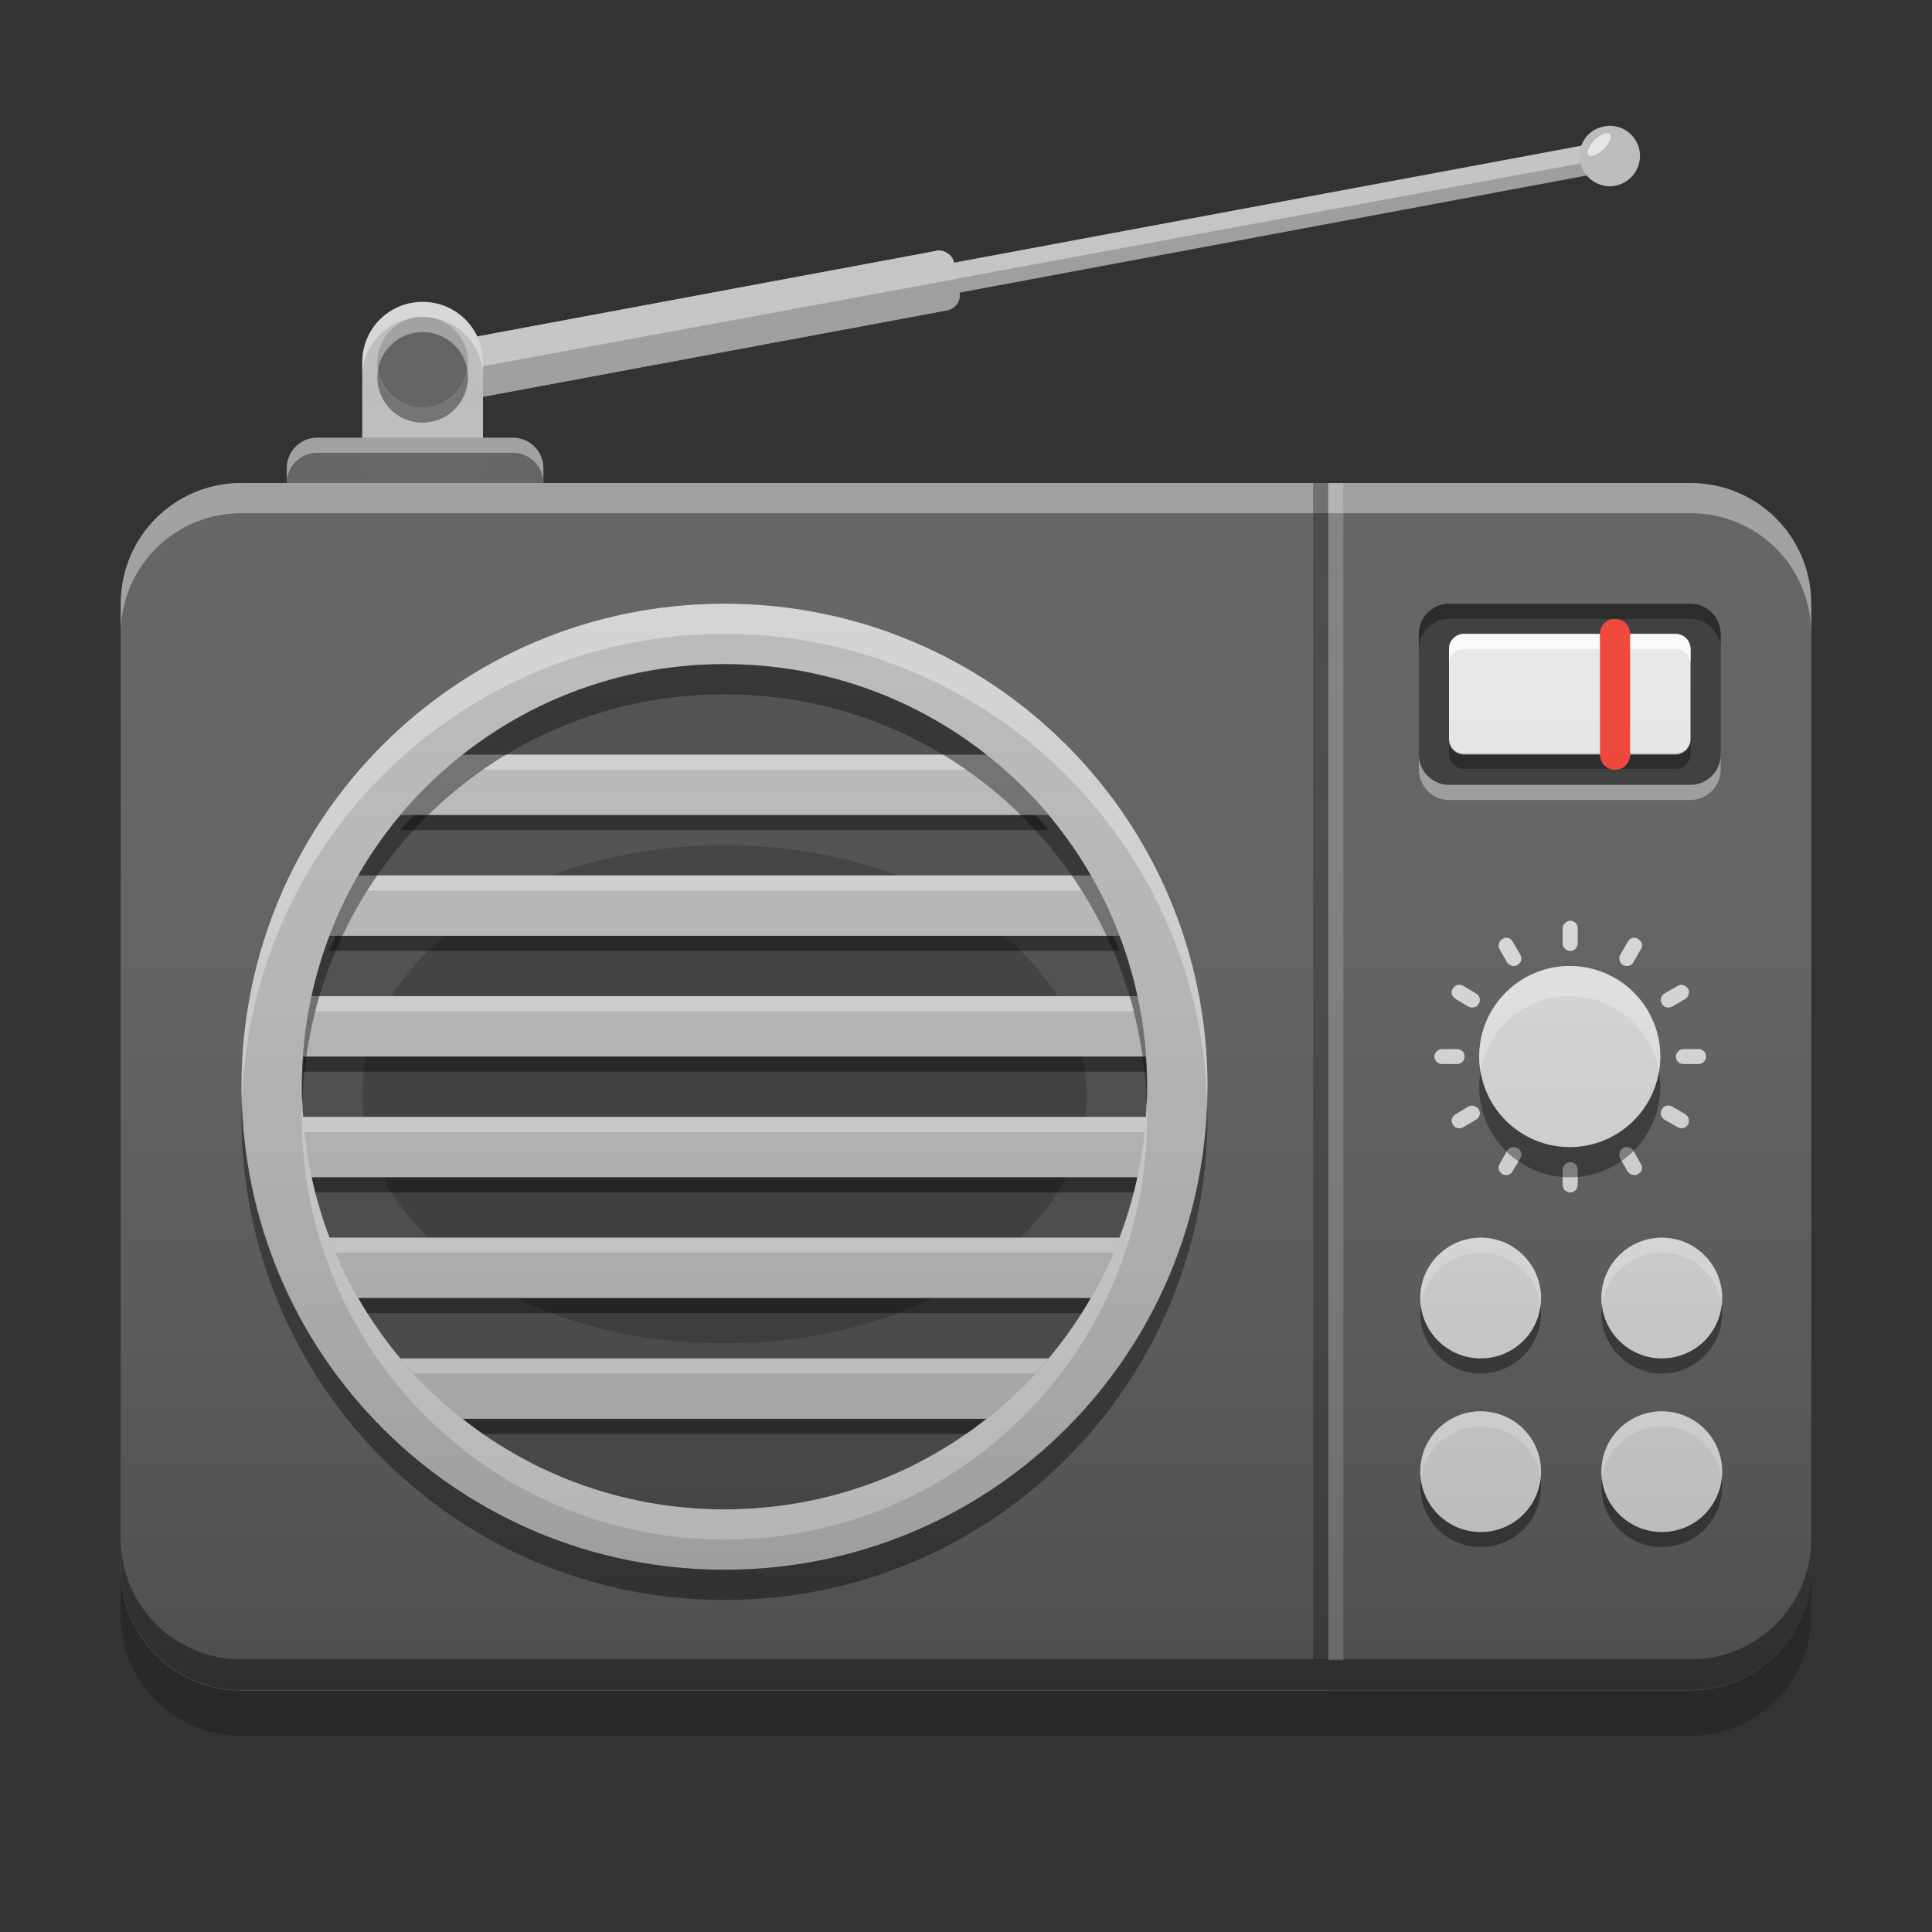 
<svg xmlns="http://www.w3.org/2000/svg" xmlns:xlink="http://www.w3.org/1999/xlink" width="16" height="16" viewBox="0 0 16 16" version="1.1">
<rect x="0" y="0" width="16" height="16" fill="#333333" stroke="none"/>
<defs>
<linearGradient id="linear0" gradientUnits="userSpaceOnUse" x1="28" y1="56" x2="28" y2="4" gradientTransform="matrix(0.25,0,0,0.25,0,0)">
<stop offset="0" style="stop-color:rgb(0%,0%,0%);stop-opacity:0.2;"/>
<stop offset="1" style="stop-color:rgb(100%,100%,100%);stop-opacity:0;"/>
</linearGradient>
</defs>
<g id="surface1">
<path style=" stroke:none;fill-rule:nonzero;fill:rgb(38.039%,38.039%,38.039%);fill-opacity:1;" d="M 2 4 L 14 4 C 14.551 4 15 4.449 15 5 L 15 13 C 15 13.551 14.551 14 14 14 L 2 14 C 1.449 14 1 13.551 1 13 L 1 5 C 1 4.449 1.449 4 2 4 Z M 2 4 "/>
<path style=" stroke:none;fill-rule:nonzero;fill:rgb(87.843%,87.843%,87.843%);fill-opacity:1;" d="M 13 7.625 C 12.969 7.629 12.941 7.656 12.941 7.688 L 12.941 7.812 C 12.941 7.848 12.969 7.875 13.004 7.875 C 13.039 7.875 13.066 7.848 13.066 7.812 L 13.066 7.688 C 13.066 7.652 13.039 7.625 13.004 7.625 C 13.004 7.625 13 7.625 13 7.625 Z M 12.473 7.766 C 12.461 7.766 12.453 7.77 12.441 7.777 C 12.414 7.793 12.402 7.832 12.418 7.859 L 12.48 7.969 C 12.5 8 12.539 8.008 12.566 7.992 C 12.598 7.973 12.609 7.938 12.59 7.906 L 12.527 7.797 C 12.516 7.777 12.496 7.766 12.473 7.766 Z M 13.535 7.766 C 13.512 7.766 13.492 7.777 13.48 7.801 L 13.418 7.906 C 13.402 7.938 13.414 7.977 13.441 7.992 C 13.473 8.008 13.512 8 13.527 7.969 L 13.59 7.859 C 13.609 7.832 13.598 7.793 13.566 7.777 C 13.559 7.77 13.547 7.766 13.535 7.766 Z M 12.082 8.156 C 12.062 8.156 12.043 8.168 12.031 8.188 C 12.012 8.219 12.023 8.254 12.055 8.273 L 12.16 8.336 C 12.191 8.352 12.23 8.344 12.246 8.312 C 12.266 8.281 12.254 8.246 12.223 8.227 L 12.117 8.164 C 12.105 8.156 12.094 8.156 12.082 8.156 Z M 13.922 8.156 C 13.91 8.156 13.902 8.16 13.895 8.164 L 13.785 8.227 C 13.754 8.246 13.746 8.281 13.762 8.312 C 13.781 8.344 13.816 8.352 13.848 8.336 L 13.957 8.273 C 13.984 8.254 13.996 8.219 13.98 8.188 C 13.965 8.168 13.945 8.156 13.922 8.156 Z M 11.938 8.688 C 11.906 8.691 11.879 8.719 11.879 8.75 C 11.879 8.785 11.906 8.812 11.941 8.812 L 12.066 8.812 C 12.102 8.812 12.129 8.785 12.129 8.75 C 12.129 8.715 12.102 8.688 12.066 8.688 L 11.941 8.688 C 11.941 8.688 11.938 8.688 11.938 8.688 Z M 13.938 8.688 C 13.906 8.691 13.879 8.719 13.879 8.75 C 13.879 8.785 13.906 8.812 13.941 8.812 L 14.066 8.812 C 14.102 8.812 14.129 8.785 14.129 8.75 C 14.129 8.715 14.102 8.688 14.066 8.688 L 13.941 8.688 C 13.941 8.688 13.938 8.688 13.938 8.688 Z M 12.188 9.156 C 12.18 9.156 12.172 9.16 12.16 9.164 L 12.055 9.227 C 12.023 9.246 12.012 9.281 12.031 9.312 C 12.047 9.344 12.086 9.352 12.117 9.336 L 12.223 9.273 C 12.254 9.254 12.266 9.219 12.246 9.188 C 12.234 9.168 12.211 9.156 12.188 9.156 Z M 13.812 9.156 C 13.793 9.156 13.773 9.168 13.762 9.188 C 13.746 9.219 13.754 9.254 13.785 9.273 L 13.895 9.336 C 13.922 9.352 13.961 9.344 13.98 9.312 C 13.996 9.281 13.984 9.246 13.957 9.227 L 13.848 9.164 C 13.836 9.156 13.824 9.156 13.812 9.156 Z M 12.531 9.5 C 12.512 9.5 12.492 9.512 12.48 9.531 L 12.418 9.641 C 12.402 9.668 12.414 9.707 12.441 9.723 C 12.473 9.742 12.512 9.73 12.527 9.699 L 12.59 9.594 C 12.609 9.562 12.598 9.523 12.566 9.508 C 12.555 9.5 12.543 9.5 12.531 9.5 Z M 13.469 9.5 C 13.457 9.5 13.449 9.504 13.441 9.508 C 13.414 9.523 13.402 9.562 13.418 9.594 L 13.48 9.703 C 13.5 9.73 13.539 9.742 13.566 9.723 C 13.598 9.707 13.609 9.668 13.59 9.641 L 13.527 9.531 C 13.516 9.508 13.492 9.496 13.469 9.5 Z M 13 9.625 C 12.969 9.629 12.941 9.656 12.941 9.688 L 12.941 9.812 C 12.941 9.848 12.969 9.875 13.004 9.875 C 13.039 9.875 13.066 9.848 13.066 9.812 L 13.066 9.688 C 13.066 9.652 13.039 9.625 13.004 9.625 C 13.004 9.625 13 9.625 13 9.625 Z M 13 9.625 "/>
<path style=" stroke:none;fill-rule:nonzero;fill:rgb(87.843%,87.843%,87.843%);fill-opacity:0.996;" d="M 12.262 11.25 C 12.539 11.25 12.762 11.027 12.762 10.75 C 12.762 10.473 12.539 10.25 12.262 10.25 C 11.988 10.25 11.762 10.473 11.762 10.75 C 11.762 11.027 11.988 11.25 12.262 11.25 Z M 12.262 11.25 "/>
<path style=" stroke:none;fill-rule:nonzero;fill:rgb(87.843%,87.843%,87.843%);fill-opacity:0.996;" d="M 13.762 11.25 C 14.039 11.25 14.262 11.027 14.262 10.75 C 14.262 10.473 14.039 10.25 13.762 10.25 C 13.488 10.25 13.262 10.473 13.262 10.75 C 13.262 11.027 13.488 11.25 13.762 11.25 Z M 13.762 11.25 "/>
<path style=" stroke:none;fill-rule:nonzero;fill:rgb(87.843%,87.843%,87.843%);fill-opacity:0.996;" d="M 12.262 12.688 C 12.539 12.688 12.762 12.465 12.762 12.188 C 12.762 11.91 12.539 11.688 12.262 11.688 C 11.988 11.688 11.762 11.91 11.762 12.188 C 11.762 12.465 11.988 12.688 12.262 12.688 Z M 12.262 12.688 "/>
<path style=" stroke:none;fill-rule:nonzero;fill:rgb(87.843%,87.843%,87.843%);fill-opacity:0.996;" d="M 13.762 12.688 C 14.039 12.688 14.262 12.465 14.262 12.188 C 14.262 11.91 14.039 11.688 13.762 11.688 C 13.488 11.688 13.262 11.91 13.262 12.188 C 13.262 12.465 13.488 12.688 13.762 12.688 Z M 13.762 12.688 "/>
<path style=" stroke:none;fill-rule:nonzero;fill:rgb(87.843%,87.843%,87.843%);fill-opacity:0.996;" d="M 13 8 C 13.414 8 13.75 8.336 13.75 8.75 C 13.75 9.164 13.414 9.5 13 9.5 C 12.586 9.5 12.25 9.164 12.25 8.75 C 12.25 8.336 12.586 8 13 8 Z M 13 8 "/>
<path style=" stroke:none;fill-rule:nonzero;fill:rgb(61.961%,61.961%,61.961%);fill-opacity:0.996;" d="M 7.777 2.074 C 7.77 2.074 7.762 2.074 7.754 2.078 L 3.5 2.871 L 3.5 3.379 L 7.844 2.57 C 7.914 2.555 7.961 2.488 7.945 2.422 L 7.902 2.18 C 7.891 2.117 7.836 2.078 7.777 2.074 Z M 7.777 2.074 "/>
<path style=" stroke:none;fill-rule:nonzero;fill:rgb(61.961%,61.961%,61.961%);fill-opacity:0.996;" d="M 13.355 1.164 C 13.34 1.164 13.324 1.164 13.305 1.168 L 3.5 2.996 L 3.5 3.254 L 13.352 1.414 C 13.422 1.402 13.473 1.363 13.465 1.328 L 13.441 1.207 C 13.438 1.184 13.402 1.168 13.355 1.164 Z M 13.355 1.164 "/>
<path style=" stroke:none;fill-rule:nonzero;fill:rgb(100%,100%,100%);fill-opacity:0.4;" d="M 13.355 1.164 C 13.34 1.164 13.324 1.164 13.305 1.168 L 3.5 2.996 L 3.5 3.125 L 13.457 1.285 L 13.441 1.207 C 13.438 1.184 13.402 1.168 13.355 1.164 Z M 13.355 1.164 "/>
<path style=" stroke:none;fill-rule:nonzero;fill:rgb(74.118%,74.118%,74.118%);fill-opacity:0.996;" d="M 13.578 1.246 C 13.602 1.383 13.512 1.512 13.375 1.539 C 13.242 1.562 13.109 1.473 13.086 1.336 C 13.059 1.203 13.148 1.07 13.285 1.047 C 13.422 1.02 13.551 1.109 13.578 1.246 Z M 13.578 1.246 "/>
<path style=" stroke:none;fill-rule:nonzero;fill:rgb(61.961%,61.961%,61.961%);fill-opacity:0.996;" d="M 7.777 2.074 C 7.77 2.074 7.762 2.074 7.754 2.078 L 3.5 2.871 L 3.5 3.379 L 7.844 2.57 C 7.914 2.555 7.961 2.488 7.945 2.422 L 7.902 2.18 C 7.891 2.117 7.836 2.078 7.777 2.074 Z M 7.777 2.074 "/>
<path style=" stroke:none;fill-rule:nonzero;fill:rgb(100%,100%,100%);fill-opacity:0.4;" d="M 7.777 2.074 C 7.77 2.074 7.762 2.074 7.754 2.078 L 3.5 2.871 L 3.5 3.125 L 7.926 2.309 L 7.902 2.18 C 7.891 2.117 7.836 2.078 7.777 2.074 Z M 7.777 2.074 "/>
<path style=" stroke:none;fill-rule:nonzero;fill:rgb(74.118%,74.118%,74.118%);fill-opacity:1;" d="M 3.5 2.5 C 3.777 2.5 4 2.723 4 3 L 4 4.5 C 4 4.777 3.777 5 3.5 5 C 3.223 5 3 4.777 3 4.5 L 3 3 C 3 2.723 3.223 2.5 3.5 2.5 Z M 3.5 2.5 "/>
<path style=" stroke:none;fill-rule:nonzero;fill:rgb(38.039%,38.039%,38.039%);fill-opacity:0.988;" d="M 2.625 3.625 L 4.25 3.625 C 4.387 3.625 4.5 3.738 4.5 3.875 L 4.5 4.375 C 4.5 4.512 4.387 4.625 4.25 4.625 L 2.625 4.625 C 2.488 4.625 2.375 4.512 2.375 4.375 L 2.375 3.875 C 2.375 3.738 2.488 3.625 2.625 3.625 Z M 2.625 3.625 "/>
<path style=" stroke:none;fill-rule:nonzero;fill:rgb(38.039%,38.039%,38.039%);fill-opacity:1;" d="M 2 4 C 1.445 4 1 4.445 1 5 L 1 13 C 1 13.555 1.445 14 2 14 L 11 14 L 11 4 Z M 2 4 "/>
<path style=" stroke:none;fill-rule:nonzero;fill:rgb(0%,0%,0%);fill-opacity:0.4;" d="M 12 5 L 14 5 C 14.137 5 14.25 5.113 14.25 5.25 L 14.25 6.25 C 14.25 6.387 14.137 6.5 14 6.5 L 12 6.5 C 11.863 6.5 11.75 6.387 11.75 6.25 L 11.75 5.25 C 11.75 5.113 11.863 5 12 5 Z M 12 5 "/>
<path style=" stroke:none;fill-rule:nonzero;fill:rgb(93.333%,93.333%,93.333%);fill-opacity:0.996;" d="M 12.125 5.25 L 13.875 5.25 C 13.945 5.25 14 5.305 14 5.375 L 14 6.125 C 14 6.195 13.945 6.25 13.875 6.25 L 12.125 6.25 C 12.055 6.25 12 6.195 12 6.125 L 12 5.375 C 12 5.305 12.055 5.25 12.125 5.25 Z M 12.125 5.25 "/>
<path style=" stroke:none;fill-rule:nonzero;fill:rgb(100%,100%,100%);fill-opacity:1;" d="M 12.117 5.25 C 12.051 5.254 12 5.309 12 5.375 L 12 5.492 C 12.004 5.426 12.059 5.375 12.125 5.375 L 13.875 5.375 C 13.941 5.375 13.996 5.426 14 5.492 L 14 5.375 C 14 5.305 13.945 5.25 13.875 5.25 L 12.125 5.25 C 12.121 5.25 12.121 5.25 12.117 5.25 Z M 12.117 5.25 "/>
<path style=" stroke:none;fill-rule:nonzero;fill:rgb(0.784%,0.784%,0.784%);fill-opacity:0.4;" d="M 12.117 6.367 C 12.051 6.363 12 6.312 12 6.242 L 12 6.125 C 12.004 6.191 12.059 6.242 12.125 6.242 L 13.875 6.242 C 13.941 6.242 13.996 6.191 14 6.125 L 14 6.242 C 14 6.312 13.945 6.367 13.875 6.367 L 12.125 6.367 C 12.121 6.367 12.121 6.367 12.117 6.367 Z M 12.117 6.367 "/>
<path style=" stroke:none;fill-rule:nonzero;fill:rgb(95.686%,26.275%,21.176%);fill-opacity:0.996;" d="M 13.375 5.125 C 13.445 5.125 13.5 5.18 13.5 5.25 L 13.5 6.25 C 13.5 6.32 13.445 6.375 13.375 6.375 C 13.305 6.375 13.25 6.32 13.25 6.25 L 13.25 5.25 C 13.25 5.18 13.305 5.125 13.375 5.125 Z M 13.375 5.125 "/>
<path style=" stroke:none;fill-rule:nonzero;fill:rgb(74.118%,74.118%,74.118%);fill-opacity:1;" d="M 6 5 C 3.785 5 2 6.785 2 9 C 2 11.215 3.785 13 6 13 C 8.215 13 10 11.215 10 9 C 10 6.785 8.215 5 6 5 Z M 6 5.5 C 7.938 5.5 9.5 7.062 9.5 9 C 9.5 10.938 7.938 12.5 6 12.5 C 4.062 12.5 2.5 10.938 2.5 9 C 2.5 7.062 4.062 5.5 6 5.5 Z M 6 5.5 "/>
<path style=" stroke:none;fill-rule:nonzero;fill:rgb(0%,0%,0%);fill-opacity:0.2;" d="M 6 7 C 7.656 7 9 7.922 9 9.062 C 9 10.203 7.656 11.125 6 11.125 C 4.344 11.125 3 10.203 3 9.062 C 3 7.922 4.344 7 6 7 Z M 6 7 "/>
<path style=" stroke:none;fill-rule:nonzero;fill:rgb(0%,0%,0%);fill-opacity:0.2;" d="M 6 5.5 C 4.062 5.5 2.5 7.062 2.5 9 C 2.5 9.043 2.5 9.09 2.504 9.133 C 2.504 9.125 2.504 9.117 2.504 9.113 C 2.531 9.969 2.859 10.742 3.391 11.336 C 3.41 11.355 3.426 11.375 3.445 11.398 C 3.465 11.418 3.484 11.438 3.504 11.457 C 3.523 11.477 3.539 11.496 3.562 11.516 C 3.582 11.531 3.602 11.551 3.621 11.57 C 3.641 11.59 3.66 11.605 3.68 11.625 C 3.703 11.645 3.723 11.66 3.742 11.68 C 3.766 11.695 3.785 11.715 3.809 11.73 C 3.852 11.766 3.895 11.801 3.938 11.832 C 3.961 11.848 3.984 11.863 4.004 11.879 C 4.027 11.895 4.047 11.91 4.07 11.922 C 4.074 11.926 4.074 11.926 4.078 11.93 C 4.098 11.941 4.117 11.953 4.141 11.969 C 4.145 11.969 4.145 11.973 4.148 11.973 C 4.168 11.984 4.188 11.996 4.207 12.008 C 4.211 12.012 4.219 12.016 4.223 12.016 C 4.238 12.027 4.258 12.039 4.273 12.047 C 4.285 12.055 4.293 12.059 4.305 12.066 C 4.32 12.074 4.336 12.082 4.352 12.09 C 4.355 12.094 4.363 12.094 4.367 12.098 C 4.387 12.109 4.406 12.117 4.426 12.129 C 4.43 12.133 4.438 12.137 4.445 12.141 C 4.465 12.148 4.488 12.16 4.508 12.168 C 4.531 12.18 4.555 12.191 4.582 12.203 C 4.586 12.203 4.594 12.207 4.598 12.211 C 4.613 12.215 4.629 12.223 4.645 12.23 C 4.664 12.238 4.684 12.246 4.703 12.254 C 4.707 12.254 4.715 12.258 4.719 12.258 C 4.742 12.27 4.762 12.277 4.785 12.285 C 4.789 12.285 4.793 12.289 4.797 12.289 C 4.812 12.297 4.828 12.301 4.844 12.305 C 4.859 12.312 4.875 12.316 4.891 12.32 C 4.898 12.324 4.902 12.328 4.91 12.328 C 4.93 12.336 4.953 12.34 4.973 12.348 C 4.977 12.348 4.984 12.352 4.988 12.352 C 5.012 12.359 5.031 12.367 5.055 12.371 C 5.055 12.371 5.059 12.371 5.059 12.371 C 5.078 12.379 5.102 12.383 5.125 12.391 C 5.145 12.395 5.168 12.402 5.191 12.406 C 5.199 12.41 5.207 12.41 5.215 12.414 C 5.223 12.414 5.234 12.418 5.242 12.418 C 5.266 12.422 5.285 12.426 5.305 12.43 C 5.332 12.438 5.355 12.441 5.379 12.445 C 5.402 12.449 5.426 12.453 5.453 12.457 C 5.457 12.457 5.465 12.461 5.469 12.461 C 5.484 12.461 5.496 12.465 5.508 12.465 C 5.523 12.469 5.543 12.469 5.559 12.473 C 5.559 12.473 5.562 12.473 5.562 12.473 C 5.59 12.477 5.613 12.48 5.641 12.48 C 5.672 12.484 5.699 12.488 5.73 12.488 C 5.742 12.492 5.754 12.492 5.77 12.492 C 5.785 12.492 5.801 12.496 5.82 12.496 C 5.82 12.496 5.82 12.496 5.824 12.496 C 5.852 12.496 5.879 12.5 5.91 12.5 C 5.938 12.5 5.969 12.5 6 12.5 C 6.078 12.5 6.156 12.496 6.23 12.492 C 6.246 12.492 6.258 12.492 6.27 12.488 C 6.301 12.488 6.328 12.484 6.359 12.48 C 6.387 12.48 6.414 12.477 6.441 12.473 C 6.457 12.469 6.477 12.469 6.492 12.465 C 6.504 12.465 6.516 12.461 6.531 12.461 C 6.535 12.461 6.543 12.457 6.547 12.457 C 6.574 12.453 6.598 12.449 6.621 12.445 C 6.641 12.441 6.664 12.438 6.684 12.434 C 6.688 12.434 6.691 12.434 6.695 12.43 C 6.715 12.426 6.734 12.422 6.758 12.418 C 6.766 12.418 6.777 12.414 6.785 12.414 C 6.793 12.41 6.801 12.41 6.809 12.406 C 6.832 12.402 6.855 12.395 6.875 12.391 C 6.898 12.383 6.922 12.379 6.945 12.371 C 6.969 12.367 6.988 12.359 7.012 12.352 C 7.016 12.352 7.023 12.348 7.027 12.348 C 7.047 12.34 7.07 12.336 7.09 12.328 C 7.098 12.328 7.102 12.324 7.109 12.32 C 7.125 12.316 7.141 12.312 7.156 12.305 C 7.172 12.301 7.188 12.297 7.203 12.289 C 7.207 12.289 7.211 12.285 7.215 12.285 C 7.238 12.277 7.258 12.27 7.281 12.258 C 7.285 12.258 7.293 12.254 7.297 12.254 C 7.316 12.246 7.336 12.238 7.355 12.23 C 7.371 12.223 7.387 12.215 7.402 12.211 C 7.406 12.207 7.414 12.203 7.418 12.203 C 7.445 12.191 7.469 12.18 7.492 12.168 C 7.512 12.16 7.535 12.148 7.555 12.141 C 7.562 12.137 7.57 12.133 7.574 12.129 C 7.594 12.117 7.613 12.109 7.633 12.098 C 7.637 12.094 7.645 12.094 7.648 12.09 C 7.664 12.082 7.68 12.074 7.695 12.066 C 7.707 12.059 7.715 12.055 7.727 12.047 C 7.742 12.039 7.762 12.027 7.777 12.016 C 7.781 12.016 7.789 12.012 7.793 12.008 C 7.812 11.996 7.832 11.984 7.852 11.973 C 7.855 11.973 7.855 11.969 7.859 11.969 C 7.883 11.953 7.902 11.941 7.922 11.93 C 7.926 11.926 7.926 11.926 7.93 11.922 C 7.953 11.91 7.973 11.895 7.996 11.879 C 8.016 11.863 8.039 11.848 8.062 11.832 C 8.105 11.801 8.148 11.766 8.191 11.73 C 8.215 11.715 8.234 11.695 8.258 11.68 C 8.277 11.66 8.297 11.645 8.32 11.625 C 8.34 11.605 8.359 11.59 8.379 11.57 C 8.398 11.551 8.418 11.531 8.438 11.516 C 8.461 11.496 8.477 11.477 8.496 11.457 C 8.516 11.438 8.535 11.418 8.555 11.398 C 8.574 11.375 8.59 11.355 8.609 11.336 C 9.141 10.742 9.469 9.969 9.496 9.113 C 9.496 9.117 9.496 9.125 9.496 9.133 C 9.5 9.09 9.5 9.043 9.5 9 C 9.5 7.062 7.938 5.5 6 5.5 Z M 6 5.5 "/>
<path style=" stroke:none;fill-rule:nonzero;fill:rgb(74.118%,74.118%,74.118%);fill-opacity:1;" d="M 3.828 6.25 C 3.641 6.398 3.469 6.566 3.316 6.75 L 8.684 6.75 C 8.531 6.566 8.359 6.398 8.172 6.25 Z M 2.965 7.25 C 2.875 7.41 2.793 7.578 2.727 7.75 L 9.273 7.75 C 9.207 7.578 9.125 7.41 9.035 7.25 Z M 2.578 8.25 C 2.543 8.414 2.52 8.578 2.508 8.75 L 9.492 8.75 C 9.48 8.578 9.457 8.414 9.422 8.25 Z M 2.508 9.25 C 2.52 9.422 2.543 9.586 2.578 9.75 L 9.422 9.75 C 9.457 9.586 9.48 9.422 9.492 9.25 Z M 2.727 10.25 C 2.793 10.422 2.875 10.59 2.965 10.75 L 9.035 10.75 C 9.125 10.59 9.207 10.422 9.273 10.25 Z M 3.316 11.25 C 3.469 11.434 3.641 11.602 3.828 11.75 L 8.172 11.75 C 8.359 11.602 8.531 11.434 8.684 11.25 Z M 3.316 11.25 "/>
<path style=" stroke:none;fill-rule:nonzero;fill:rgb(0%,0%,0%);fill-opacity:0.4;" d="M 6 13.25 C 3.785 13.25 2 11.465 2 9.25 C 2 9.215 2 9.176 2.004 9.141 C 2.078 11.289 3.832 13 6 13 C 8.168 13 9.922 11.289 9.996 9.141 C 9.996 9.176 10 9.215 10 9.25 C 10 11.465 8.215 13.25 6 13.25 Z M 2.504 9.137 C 2.5 9.09 2.5 9.047 2.5 9 C 2.5 7.062 4.062 5.5 6 5.5 C 7.938 5.5 9.5 7.062 9.5 9 C 9.5 9.047 9.5 9.09 9.496 9.137 C 9.438 7.25 7.902 5.75 6 5.75 C 4.098 5.75 2.562 7.25 2.504 9.137 Z M 2.504 9.137 "/>
<path style=" stroke:none;fill-rule:nonzero;fill:rgb(100%,100%,100%);fill-opacity:0.4;" d="M 6 5 C 3.785 5 2 6.785 2 9 C 2 9.035 2 9.074 2.004 9.109 C 2.078 6.961 3.832 5.25 6 5.25 C 8.168 5.25 9.922 6.961 9.996 9.109 C 9.996 9.074 10 9.035 10 9 C 10 6.785 8.215 5 6 5 Z M 2.504 9.113 C 2.5 9.16 2.5 9.203 2.5 9.25 C 2.5 11.188 4.062 12.75 6 12.75 C 7.938 12.75 9.5 11.188 9.5 9.25 C 9.5 9.203 9.5 9.16 9.496 9.113 C 9.438 11 7.902 12.5 6 12.5 C 4.098 12.5 2.562 11 2.504 9.113 Z M 2.504 9.113 "/>
<path style=" stroke:none;fill-rule:nonzero;fill:rgb(100%,100%,100%);fill-opacity:0.4;" d="M 4.191 6.25 C 4.125 6.289 4.062 6.332 4 6.375 L 8 6.375 C 7.938 6.332 7.875 6.289 7.809 6.25 Z M 3.703 6.355 C 3.691 6.363 3.684 6.375 3.672 6.383 C 3.684 6.375 3.691 6.363 3.703 6.355 Z M 8.297 6.355 C 8.309 6.363 8.316 6.375 8.328 6.383 C 8.316 6.375 8.309 6.363 8.297 6.355 Z M 3.449 6.598 C 3.438 6.609 3.43 6.621 3.418 6.633 C 3.43 6.621 3.438 6.609 3.449 6.598 Z M 8.551 6.598 C 8.562 6.609 8.57 6.621 8.582 6.633 C 8.57 6.621 8.562 6.609 8.551 6.598 Z M 3.125 7.25 C 3.098 7.289 3.07 7.332 3.043 7.375 L 8.957 7.375 C 8.93 7.332 8.902 7.289 8.875 7.25 Z M 2.91 7.348 C 2.906 7.359 2.898 7.371 2.891 7.387 C 2.898 7.371 2.906 7.359 2.91 7.348 Z M 9.09 7.348 C 9.094 7.359 9.102 7.371 9.109 7.387 C 9.102 7.371 9.094 7.359 9.09 7.348 Z M 2.645 8.25 C 2.633 8.293 2.621 8.332 2.609 8.375 L 9.391 8.375 C 9.379 8.332 9.367 8.293 9.355 8.25 Z M 2.508 9.25 C 2.512 9.293 2.516 9.332 2.52 9.375 L 9.48 9.375 C 9.484 9.332 9.488 9.293 9.492 9.25 Z M 2.727 10.25 C 2.746 10.293 2.762 10.332 2.777 10.375 L 9.223 10.375 C 9.238 10.332 9.254 10.293 9.273 10.25 Z M 3.316 11.25 C 3.352 11.293 3.387 11.336 3.426 11.375 L 8.574 11.375 C 8.613 11.336 8.648 11.293 8.684 11.25 Z M 3.316 11.25 "/>
<path style=" stroke:none;fill-rule:nonzero;fill:rgb(100%,100%,100%);fill-opacity:0.4;" d="M 2 4 C 1.445 4 1 4.445 1 5 L 1 5.25 C 1 4.695 1.445 4.25 2 4.25 L 14 4.25 C 14.555 4.25 15 4.695 15 5.25 L 15 5 C 15 4.445 14.555 4 14 4 Z M 2 4 "/>
<path style=" stroke:none;fill-rule:nonzero;fill:rgb(0.392%,0.392%,0.392%);fill-opacity:0.4;" d="M 2 13.996 C 1.445 13.996 1 13.547 1 12.996 L 1 12.742 C 1 13.297 1.445 13.742 2 13.742 L 14 13.742 C 14.555 13.742 15 13.297 15 12.742 L 15 12.996 C 15 13.547 14.555 13.996 14 13.996 Z M 2 13.996 "/>
<path style=" stroke:none;fill-rule:nonzero;fill:rgb(0%,0%,0%);fill-opacity:0.2;" d="M 1 13 L 1 13.375 C 1 13.93 1.445 14.375 2 14.375 L 14 14.375 C 14.555 14.375 15 13.93 15 13.375 L 15 13 C 15 13.555 14.555 14 14 14 L 2 14 C 1.445 14 1 13.555 1 13 Z M 1 13 "/>
<path style=" stroke:none;fill-rule:nonzero;fill:rgb(0%,0%,0%);fill-opacity:0.4;" d="M 12.25 11.375 C 11.98 11.367 11.762 11.148 11.762 10.875 C 11.762 10.855 11.766 10.832 11.766 10.812 C 11.797 11.059 12.008 11.25 12.262 11.25 C 12.52 11.25 12.73 11.059 12.758 10.812 C 12.762 10.832 12.762 10.855 12.762 10.875 C 12.762 11.152 12.539 11.375 12.262 11.375 C 12.258 11.375 12.254 11.375 12.25 11.375 Z M 12.25 11.375 "/>
<path style=" stroke:none;fill-rule:nonzero;fill:rgb(100%,100%,100%);fill-opacity:0.4;" d="M 12.25 10.25 C 11.98 10.258 11.762 10.477 11.762 10.75 C 11.762 10.77 11.766 10.793 11.766 10.812 C 11.797 10.566 12.008 10.375 12.262 10.375 C 12.52 10.375 12.73 10.566 12.758 10.812 C 12.762 10.793 12.762 10.77 12.762 10.75 C 12.762 10.473 12.539 10.25 12.262 10.25 C 12.258 10.25 12.254 10.25 12.25 10.25 Z M 12.25 10.25 "/>
<path style=" stroke:none;fill-rule:nonzero;fill:rgb(0%,0%,0%);fill-opacity:0.4;" d="M 13.75 11.375 C 13.48 11.367 13.262 11.148 13.262 10.875 C 13.262 10.855 13.266 10.832 13.266 10.812 C 13.297 11.059 13.508 11.25 13.762 11.25 C 14.02 11.25 14.23 11.059 14.258 10.812 C 14.262 10.832 14.262 10.855 14.262 10.875 C 14.262 11.152 14.039 11.375 13.762 11.375 C 13.758 11.375 13.754 11.375 13.75 11.375 Z M 13.75 11.375 "/>
<path style=" stroke:none;fill-rule:nonzero;fill:rgb(100%,100%,100%);fill-opacity:0.4;" d="M 13.75 10.25 C 13.48 10.258 13.262 10.477 13.262 10.75 C 13.262 10.77 13.266 10.793 13.266 10.812 C 13.297 10.566 13.508 10.375 13.762 10.375 C 14.02 10.375 14.23 10.566 14.258 10.812 C 14.262 10.793 14.262 10.77 14.262 10.75 C 14.262 10.473 14.039 10.25 13.762 10.25 C 13.758 10.25 13.754 10.25 13.75 10.25 Z M 13.75 10.25 "/>
<path style=" stroke:none;fill-rule:nonzero;fill:rgb(0%,0%,0%);fill-opacity:0.4;" d="M 12.25 12.812 C 11.98 12.805 11.762 12.586 11.762 12.312 C 11.762 12.293 11.766 12.27 11.766 12.25 C 11.797 12.496 12.008 12.688 12.262 12.688 C 12.52 12.688 12.73 12.496 12.758 12.25 C 12.762 12.27 12.762 12.293 12.762 12.312 C 12.762 12.59 12.539 12.812 12.262 12.812 C 12.258 12.812 12.254 12.812 12.25 12.812 Z M 12.25 12.812 "/>
<path style=" stroke:none;fill-rule:nonzero;fill:rgb(100%,100%,100%);fill-opacity:0.4;" d="M 12.25 11.688 C 11.98 11.695 11.762 11.914 11.762 12.188 C 11.762 12.207 11.766 12.23 11.766 12.25 C 11.797 12.004 12.008 11.812 12.262 11.812 C 12.52 11.812 12.73 12.004 12.758 12.25 C 12.762 12.23 12.762 12.207 12.762 12.188 C 12.762 11.91 12.539 11.688 12.262 11.688 C 12.258 11.688 12.254 11.688 12.25 11.688 Z M 12.25 11.688 "/>
<path style=" stroke:none;fill-rule:nonzero;fill:rgb(0%,0%,0%);fill-opacity:0.4;" d="M 13.75 12.812 C 13.48 12.805 13.262 12.586 13.262 12.312 C 13.262 12.293 13.266 12.27 13.266 12.25 C 13.297 12.496 13.508 12.688 13.762 12.688 C 14.02 12.688 14.23 12.496 14.258 12.25 C 14.262 12.27 14.262 12.293 14.262 12.312 C 14.262 12.59 14.039 12.812 13.762 12.812 C 13.758 12.812 13.754 12.812 13.75 12.812 Z M 13.75 12.812 "/>
<path style=" stroke:none;fill-rule:nonzero;fill:rgb(100%,100%,100%);fill-opacity:0.4;" d="M 13.75 11.688 C 13.48 11.695 13.262 11.914 13.262 12.188 C 13.262 12.207 13.266 12.23 13.266 12.25 C 13.297 12.004 13.508 11.812 13.762 11.812 C 14.02 11.812 14.23 12.004 14.258 12.25 C 14.262 12.23 14.262 12.207 14.262 12.188 C 14.262 11.91 14.039 11.688 13.762 11.688 C 13.758 11.688 13.754 11.688 13.75 11.688 Z M 13.75 11.688 "/>
<path style=" stroke:none;fill-rule:nonzero;fill:rgb(0%,0%,0%);fill-opacity:0.4;" d="M 12.262 8.875 C 12.254 8.914 12.25 8.957 12.25 9 C 12.25 9.414 12.586 9.75 13 9.75 C 13.414 9.75 13.75 9.414 13.75 9 C 13.75 8.957 13.746 8.914 13.738 8.875 C 13.68 9.23 13.371 9.5 13 9.5 C 12.629 9.5 12.32 9.23 12.262 8.875 Z M 12.262 8.875 "/>
<path style=" stroke:none;fill-rule:nonzero;fill:rgb(100%,100%,100%);fill-opacity:0.4;" d="M 12.262 8.875 C 12.254 8.836 12.25 8.793 12.25 8.75 C 12.25 8.336 12.586 8 13 8 C 13.414 8 13.75 8.336 13.75 8.75 C 13.75 8.793 13.746 8.836 13.738 8.875 C 13.68 8.52 13.371 8.25 13 8.25 C 12.629 8.25 12.32 8.52 12.262 8.875 Z M 12.262 8.875 "/>
<path style=" stroke:none;fill-rule:nonzero;fill:rgb(11.765%,11.765%,11.765%);fill-opacity:0.4;" d="M 10.875 4 L 11 4 L 11 13.75 L 10.875 13.75 Z M 10.875 4 "/>
<path style=" stroke:none;fill-rule:nonzero;fill:rgb(100%,100%,100%);fill-opacity:0.2;" d="M 11 4 L 11.125 4 L 11.125 13.75 L 11 13.75 Z M 11 4 "/>
<path style=" stroke:none;fill-rule:nonzero;fill:rgb(100%,100%,100%);fill-opacity:0.4;" d="M 3.5 2.5 C 3.223 2.5 3 2.723 3 3 L 3 3.113 C 3.008 2.84 3.227 2.625 3.5 2.625 C 3.773 2.625 3.992 2.84 4 3.113 L 4 3 C 4 2.723 3.777 2.5 3.5 2.5 Z M 3.5 2.5 "/>
<path style=" stroke:none;fill-rule:nonzero;fill:rgb(38.039%,38.039%,38.039%);fill-opacity:1;" d="M 3.5 2.625 C 3.707 2.625 3.875 2.793 3.875 3 C 3.875 3.207 3.707 3.375 3.5 3.375 C 3.293 3.375 3.125 3.207 3.125 3 C 3.125 2.793 3.293 2.625 3.5 2.625 Z M 3.5 2.625 "/>
<path style=" stroke:none;fill-rule:nonzero;fill:rgb(100%,100%,100%);fill-opacity:0.4;" d="M 3.492 2.625 C 3.285 2.629 3.125 2.797 3.125 3 C 3.125 3.02 3.129 3.043 3.129 3.062 C 3.16 2.887 3.312 2.75 3.5 2.75 C 3.688 2.75 3.84 2.887 3.871 3.062 C 3.871 3.043 3.875 3.02 3.875 3 C 3.875 2.793 3.707 2.625 3.5 2.625 C 3.496 2.625 3.492 2.625 3.492 2.625 Z M 3.492 2.625 "/>
<path style=" stroke:none;fill-rule:nonzero;fill:rgb(0%,0%,0%);fill-opacity:0.4;" d="M 3.492 3.5 C 3.285 3.496 3.125 3.328 3.125 3.125 C 3.125 3.105 3.129 3.082 3.129 3.062 C 3.16 3.242 3.312 3.375 3.5 3.375 C 3.688 3.375 3.84 3.242 3.871 3.062 C 3.871 3.082 3.875 3.105 3.875 3.125 C 3.875 3.332 3.707 3.5 3.5 3.5 C 3.496 3.5 3.492 3.5 3.488 3.5 Z M 3.492 3.5 "/>
<path style=" stroke:none;fill-rule:nonzero;fill:rgb(100%,100%,100%);fill-opacity:0.4;" d="M 2.625 3.625 C 2.488 3.625 2.375 3.738 2.375 3.875 L 2.375 4 C 2.375 3.863 2.488 3.75 2.625 3.75 L 4.25 3.75 C 4.387 3.75 4.5 3.863 4.5 4 L 4.5 3.875 C 4.5 3.738 4.387 3.625 4.25 3.625 Z M 2.625 3.625 "/>
<path style=" stroke:none;fill-rule:nonzero;fill:rgb(100%,100%,100%);fill-opacity:0.6;" d="M 13.297 1.219 C 13.25 1.27 13.191 1.301 13.164 1.289 C 13.133 1.281 13.148 1.23 13.191 1.176 C 13.234 1.125 13.293 1.094 13.324 1.105 C 13.352 1.117 13.34 1.168 13.297 1.219 Z M 13.297 1.219 "/>
<path style=" stroke:none;fill-rule:nonzero;fill:rgb(0%,0%,0%);fill-opacity:0.4;" d="M 12 5 C 11.863 5 11.75 5.113 11.75 5.25 L 11.75 5.375 C 11.75 5.238 11.863 5.125 12 5.125 L 14 5.125 C 14.137 5.125 14.25 5.238 14.25 5.375 L 14.25 5.25 C 14.25 5.113 14.137 5 14 5 Z M 12 5 "/>
<path style=" stroke:none;fill-rule:nonzero;fill:rgb(100%,100%,100%);fill-opacity:0.4;" d="M 12 6.625 C 11.863 6.625 11.75 6.512 11.75 6.375 L 11.75 6.25 C 11.75 6.387 11.863 6.5 12 6.5 L 14 6.5 C 14.137 6.5 14.25 6.387 14.25 6.25 L 14.25 6.375 C 14.25 6.512 14.137 6.625 14 6.625 Z M 12 6.625 "/>
<path style=" stroke:none;fill-rule:nonzero;fill:url(#linear0);" d="M 13.324 1.043 C 13.309 1.043 13.297 1.043 13.285 1.047 C 13.195 1.062 13.125 1.129 13.094 1.207 L 7.902 2.176 C 7.887 2.117 7.836 2.078 7.777 2.074 C 7.77 2.074 7.762 2.078 7.754 2.078 L 3.953 2.785 C 3.871 2.617 3.699 2.5 3.5 2.5 C 3.223 2.5 3 2.723 3 3 L 3 3.625 L 2.625 3.625 C 2.488 3.625 2.375 3.738 2.375 3.875 L 2.375 4 L 2 4 C 1.445 4 1 4.445 1 5 L 1 13 C 1 13.555 1.445 14 2 14 L 14 14 C 14.555 14 15 13.555 15 13 L 15 5 C 15 4.445 14.555 4 14 4 L 4.5 4 L 4.5 3.875 C 4.5 3.738 4.387 3.625 4.25 3.625 L 4 3.625 L 4 3.285 L 7.844 2.57 C 7.914 2.559 7.957 2.492 7.945 2.422 L 13.141 1.453 C 13.195 1.52 13.285 1.555 13.375 1.539 C 13.512 1.512 13.602 1.383 13.574 1.246 C 13.555 1.121 13.445 1.039 13.324 1.043 Z M 13.324 1.043 "/>
<path style=" stroke:none;fill-rule:nonzero;fill:rgb(0%,0%,0%);fill-opacity:0.4;" d="M 3.426 6.75 C 3.387 6.789 3.352 6.832 3.316 6.875 L 8.684 6.875 C 8.648 6.832 8.613 6.789 8.574 6.75 Z M 2.777 7.75 C 2.762 7.793 2.746 7.832 2.727 7.875 L 9.273 7.875 C 9.254 7.832 9.238 7.793 9.223 7.75 Z M 2.52 8.75 C 2.516 8.793 2.512 8.832 2.508 8.875 L 9.492 8.875 C 9.488 8.832 9.484 8.793 9.48 8.75 Z M 2.582 9.75 C 2.59 9.793 2.602 9.832 2.609 9.875 L 9.391 9.875 C 9.398 9.832 9.41 9.793 9.418 9.75 Z M 2.797 10.414 C 2.812 10.453 2.832 10.496 2.852 10.535 C 2.832 10.496 2.812 10.453 2.797 10.414 Z M 9.203 10.414 C 9.188 10.453 9.168 10.496 9.148 10.535 C 9.168 10.496 9.188 10.453 9.203 10.414 Z M 2.891 10.609 C 2.906 10.645 2.926 10.676 2.941 10.707 C 2.926 10.676 2.906 10.645 2.891 10.609 Z M 9.109 10.609 C 9.094 10.645 9.074 10.676 9.059 10.707 C 9.074 10.676 9.094 10.645 9.109 10.609 Z M 2.969 10.75 C 2.992 10.793 3.016 10.832 3.043 10.875 L 8.957 10.875 C 8.984 10.832 9.008 10.793 9.031 10.75 Z M 3.832 11.75 C 3.887 11.793 3.941 11.836 4 11.875 L 8 11.875 C 8.059 11.836 8.113 11.793 8.168 11.75 Z M 3.832 11.75 "/>
</g>
</svg>
